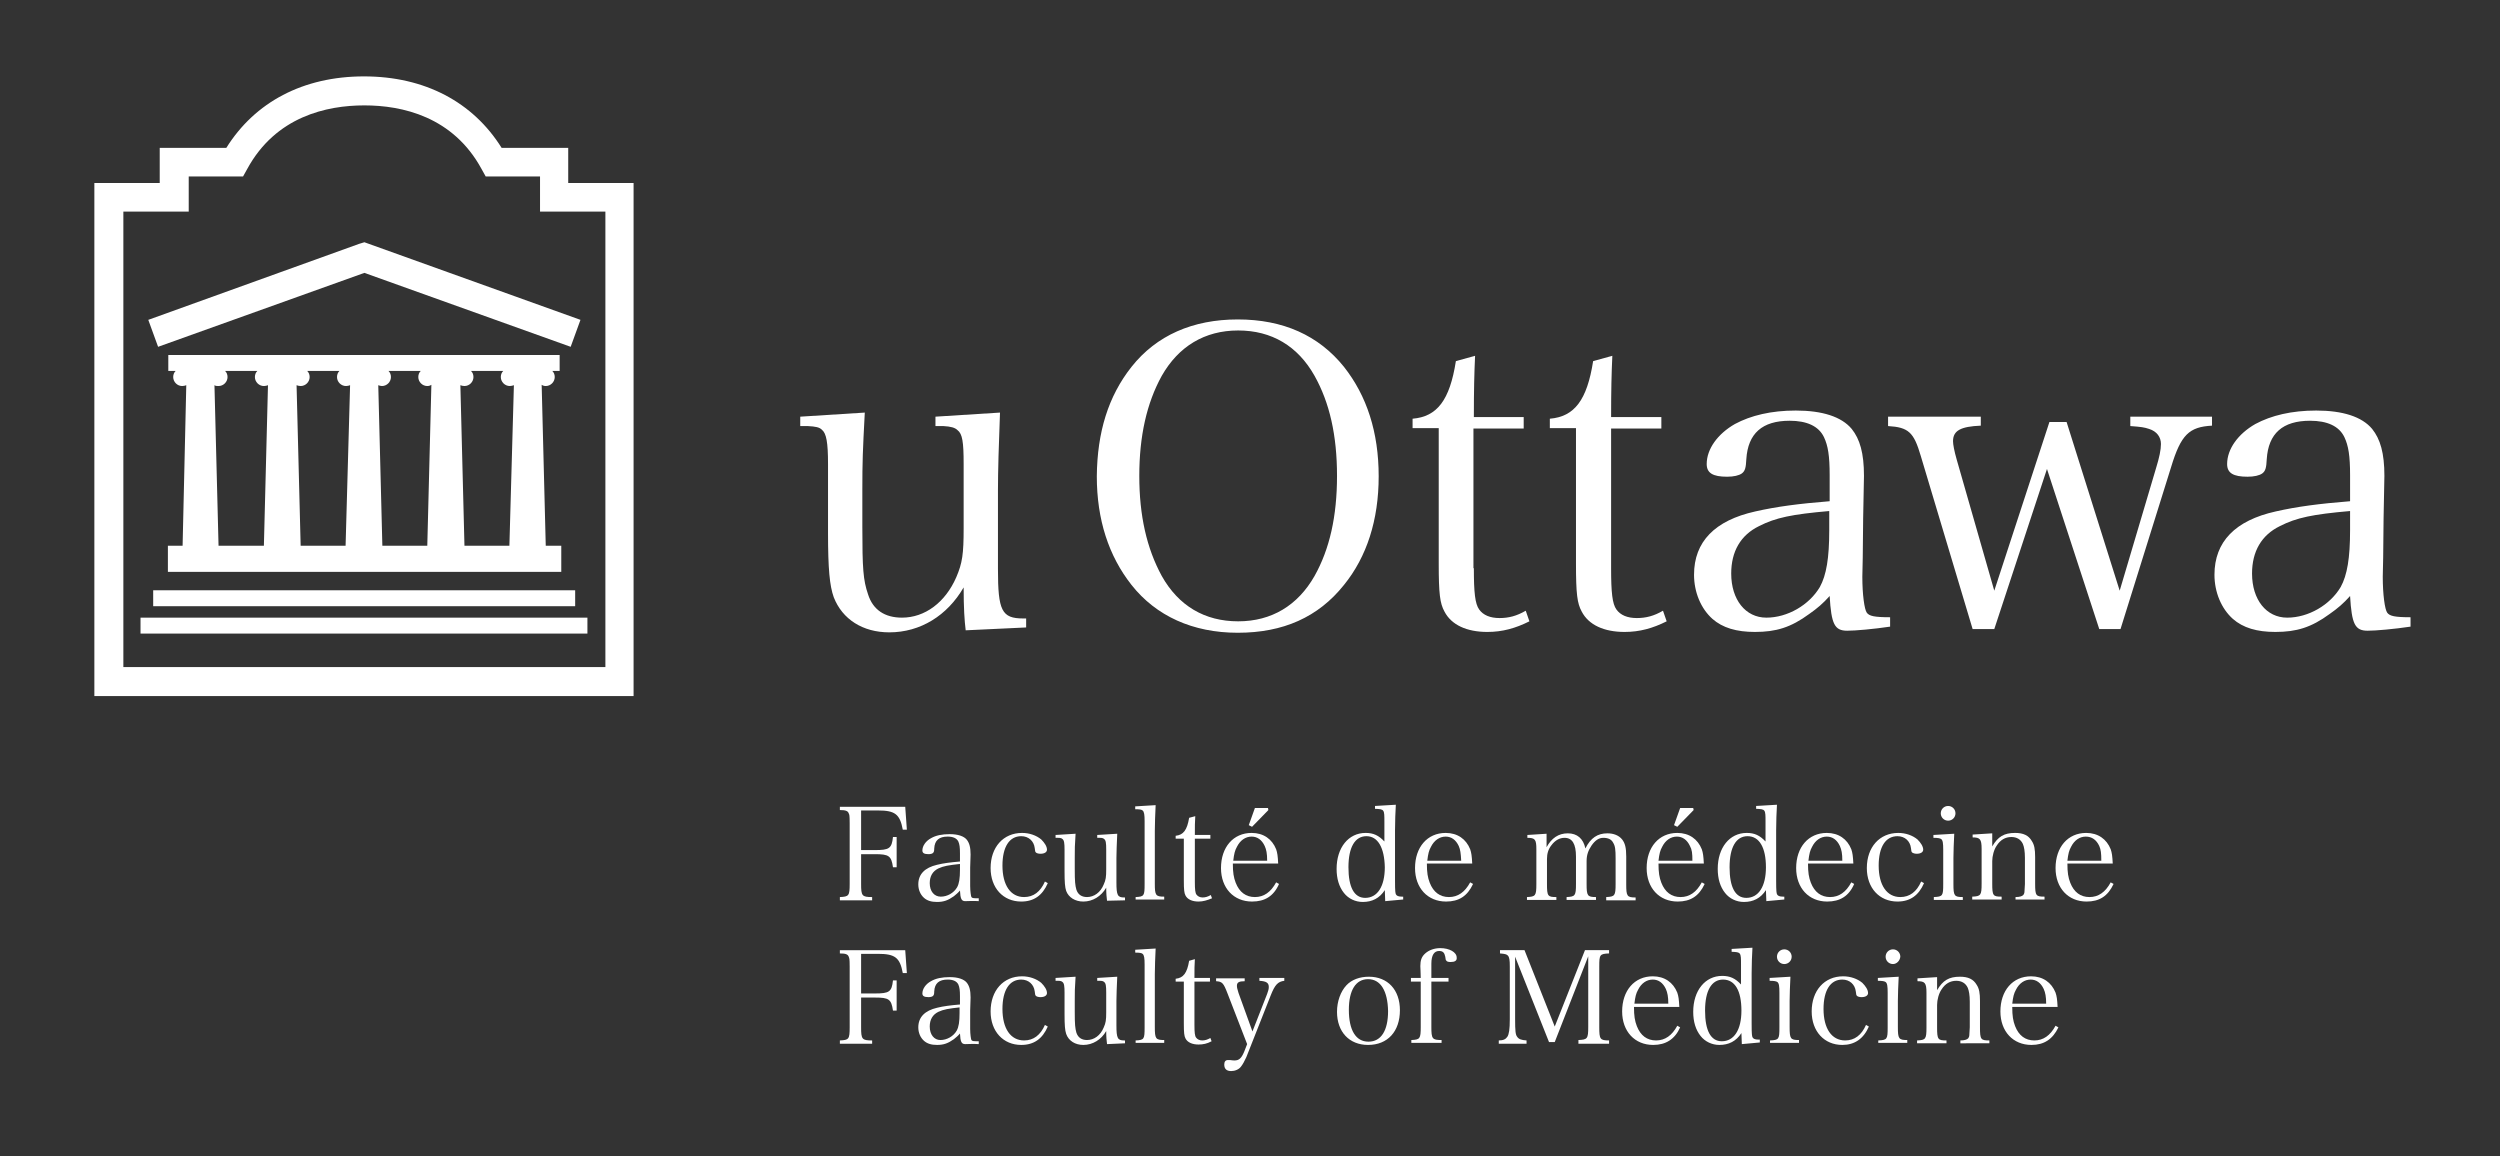 <?xml version="1.0" encoding="utf-8"?>
<!-- Generator: Adobe Illustrator 19.1.0, SVG Export Plug-In . SVG Version: 6.00 Build 0)  -->
<svg version="1.1" xmlns="http://www.w3.org/2000/svg" xmlns:xlink="http://www.w3.org/1999/xlink" x="0px" y="0px"
	 viewBox="0 0 612 283" style="enable-background:new 0 0 612 283;" xml:space="preserve">
<rect x="0" y="0" width="612" height="283" fill="#333333" stroke="none"/>
<style type="text/css">
	.st0{fill:#FFFFFF;}
</style>
<g id="Background">
</g>
<g id="Guides">
</g>
<g id="Foreground">
</g>
<g id="Layer_1">
	<g>
		<path class="st0" d="M236.4,154.3c-0.3-2.4-0.5-5.5-0.5-10.5c-4,6.9-10.6,11-18.2,11c-6.5,0-11.5-3.2-13.6-8.6
			c-1-2.8-1.4-6.9-1.4-15.8v-16.8c0-5.3-0.4-7.5-1.5-8.4c-0.6-0.6-1.5-0.8-3.5-0.9c-1.3,0-1.3,0-1.8,0V102l15.8-1
			c-0.5,9.5-0.6,11.9-0.6,19v8.9c0,10.3,0.2,13.1,1.4,16.6c1.2,3.8,4.1,5.7,8.3,5.7c5.6,0,10.6-3.7,13.3-9.9c1.5-3.5,1.8-5.7,1.8-12
			v-15.7c0-5.4-0.3-7.4-1.5-8.3c-0.6-0.6-1.6-0.9-3.5-1H229V102l15.8-1c-0.3,7.7-0.5,14.4-0.5,19v19.3c0,10.2,0.9,12.1,6.2,12.1h0.7
			v2.2L236.4,154.3z"/>
		<path class="st0" d="M277,89.8c6.1-7.7,15-11.6,26-11.6c11.1,0,19.8,3.9,26,11.6c5.6,7.1,8.5,16,8.5,26.8
			c0,10.7-2.9,19.7-8.5,26.6c-6.3,7.9-14.9,11.7-26,11.7c-11,0-20-4.1-26-11.7c-5.6-7.1-8.5-16-8.5-26.6
			C268.6,105.8,271.3,97,277,89.8z M284.4,141c4.1,7.3,10.5,11.1,18.7,11.1c8.2,0,14.6-3.9,18.7-11.1c3.7-6.6,5.5-14.6,5.5-24.5
			c0-9.9-1.8-17.9-5.5-24.5c-4.1-7.3-10.5-11.1-18.7-11.1c-8.2,0-14.6,3.9-18.7,11.1c-3.7,6.7-5.5,14.8-5.5,24.5
			C278.9,126.2,280.7,134.2,284.4,141z"/>
		<path class="st0" d="M360.8,139.1c0,6,0.3,8.7,1.3,10.1c1,1.4,2.7,2.1,5,2.1c2.2,0,4.2-0.5,6.4-1.8l0.9,2.6
			c-3.4,1.7-6.6,2.6-10.3,2.6c-5,0-8.8-1.7-10.5-5c-1.1-2-1.4-4.3-1.4-11.8v-33.1h-6.4v-2.3c6-0.5,9.1-4.5,10.6-14.1l4.7-1.3
			c-0.2,4.4-0.3,8.3-0.3,15H373v2.8h-12.3V139.1z"/>
		<path class="st0" d="M394.4,139.1c0,6,0.3,8.7,1.3,10.1c1,1.4,2.7,2.1,5,2.1c2.2,0,4.2-0.5,6.4-1.8l0.9,2.6
			c-3.4,1.7-6.6,2.6-10.3,2.6c-5,0-8.8-1.7-10.5-5c-1.1-2-1.4-4.3-1.4-11.8v-33.1h-6.4v-2.3c6-0.5,9.1-4.5,10.6-14.1l4.7-1.3
			c-0.2,4.4-0.3,8.3-0.3,15h12.3v2.8h-12.3V139.1z"/>
		<path class="st0" d="M462.7,153.4c-4,0.6-8.5,1-10.5,1c-3.1,0-3.9-1.6-4.3-8.5c-1.6,1.8-3,3-5,4.4c-4.5,3.3-8.1,4.4-13.3,4.4
			c-4.5,0-7.9-1-10.4-3.2c-2.8-2.5-4.5-6.5-4.5-10.8c0-8.1,5.1-13.3,15-15.5c5.3-1.2,10.7-1.9,18.2-2.5v-6.4c0-4.7-0.4-7.2-1.4-9.3
			c-1.3-2.7-4.2-4-8.4-4c-6.7,0-10.2,3.1-10.6,9.4c-0.1,2.1-0.3,2.9-1.1,3.5c-0.7,0.5-2,0.8-3.6,0.8c-3.5,0-5-0.9-5-3.1
			c0-3.7,2.7-7.4,6.9-9.8c3.9-2.1,8.9-3.3,14.9-3.3c6.5,0,11.2,1.5,13.7,4.5c2,2.5,3,5.9,3,11.5c0,0.3,0,0.3-0.2,10.3l-0.1,9.7
			l-0.1,4.7c0,4.3,0.5,8,1.1,8.8c0.6,0.8,1.8,1.1,5.7,1.1V153.4z M447.8,125.1c-9.1,0.8-13.1,1.6-17.2,3.7
			c-4.5,2.2-6.8,6.2-6.8,11.6c0,6.4,3.5,10.8,8.6,10.8c5.2,0,10.5-3.1,13.1-7.5c1.6-2.9,2.3-7.1,2.3-13.9V125.1z"/>
		<path class="st0" d="M488.2,154h-5.3l-12.7-42.4c-1.7-5.8-3-7-8-7.3V102h22.7v2.2c-4.9,0.2-6.8,1.2-6.8,3.8c0,0.8,0.3,2.4,0.9,4.5
			l9.2,32.1l13.5-41.3h4.2l13,41.3l8.9-30c0.8-2.6,1.2-4.5,1.2-5.9c0-1.7-1-3.1-2.9-3.7c-1.2-0.4-1.9-0.5-4.6-0.7V102h20v2.2
			c-5.6,0.3-7.6,2.2-10,10.1L519.1,154h-5.2l-12.8-39.2L488.2,154z"/>
		<path class="st0" d="M590.1,153.4c-4,0.6-8.5,1-10.5,1c-3.1,0-3.9-1.6-4.3-8.5c-1.6,1.8-3,3-5,4.4c-4.5,3.3-8.1,4.4-13.3,4.4
			c-4.5,0-7.9-1-10.4-3.2c-2.8-2.5-4.5-6.5-4.5-10.8c0-8.1,5.1-13.3,15-15.5c5.3-1.2,10.7-1.9,18.2-2.5v-6.4c0-4.7-0.4-7.2-1.4-9.3
			c-1.3-2.7-4.2-4-8.4-4c-6.7,0-10.2,3.1-10.6,9.4c-0.1,2.1-0.3,2.9-1.1,3.5c-0.7,0.5-2,0.8-3.6,0.8c-3.5,0-5-0.9-5-3.1
			c0-3.7,2.7-7.4,6.9-9.8c3.9-2.1,8.9-3.3,14.9-3.3c6.5,0,11.2,1.5,13.7,4.5c2,2.5,3,5.9,3,11.5c0,0.3,0,0.3-0.2,10.3l-0.1,9.7
			l-0.1,4.7c0,4.3,0.5,8,1.1,8.8c0.6,0.8,1.8,1.1,5.7,1.1V153.4z M575.3,125.1c-9.1,0.8-13.1,1.6-17.2,3.7
			c-4.5,2.2-6.8,6.2-6.8,11.6c0,6.4,3.5,10.8,8.6,10.8c5.2,0,10.5-3.1,13.1-7.5c1.6-2.9,2.3-7.1,2.3-13.9V125.1z"/>
	</g>
	<g>
		<path class="st0" d="M55.4,36.2c-2.9,0-16.3,0-16.3,0s0,6.1,0,8.6c-4.3,0-16,0-16,0v125.6h132V44.8c0,0-11.7,0-16,0
			c0-2.4,0-8.6,0-8.6s-13.4,0-16.3,0c-7-11.2-18.8-17.5-33.7-17.5C74.2,18.7,62.4,25,55.4,36.2z M57.4,43.2h2.1l1-1.8
			c7-12.9,19.5-15.6,28.7-15.6c9.2,0,21.7,2.7,28.7,15.6l1,1.8c0,0,9.2,0,13.3,0c0,2.4,0,8.6,0,8.6s11.7,0,16,0
			c0,6.4,0,105.1,0,111.5c-6.4,0-111.5,0-118,0c0-6.4,0-105.1,0-111.5c4.3,0,16,0,16,0s0-6.1,0-8.6C50.2,43.2,57.4,43.2,57.4,43.2z"
			/>
	</g>
	<g>
		<g>
			<polygon class="st0" points="37.5,144.5 140.8,144.5 140.8,148.4 37.5,148.4 37.5,144.5 			"/>
			<path class="st0" d="M89.1,146.4"/>
		</g>
	</g>
	<g>
		<g>
			<polygon class="st0" points="34.4,151.2 143.8,151.2 143.8,155.1 34.4,155.1 34.4,151.2 			"/>
			<path class="st0" d="M89.1,153.2"/>
		</g>
	</g>
	<g>
		<path class="st0" d="M87.9,59.7L36.3,78.3l2.4,6.6c0,0,48.2-17.3,50.5-18.1c2.3,0.8,50.5,18.1,50.5,18.1l2.4-6.6l-52.9-19
			L87.9,59.7z"/>
	</g>
	<path class="st0" d="M133.6,133.6l-1-39.4c0.3,0.2,0.6,0.3,1,0.3c1.2,0,2.2-1,2.2-2.2c0-0.6-0.2-1.1-0.6-1.5h1.8v-3.9H41.2v3.9H43
		c-0.4,0.4-0.6,0.9-0.6,1.5c0,1.2,1,2.2,2.2,2.2c0.4,0,0.7-0.1,1-0.2l-0.9,39.3h-3.6v6.4h96.3v-6.4H133.6z M64.6,133.6H53.5l-1-39.3
		c0.3,0.2,0.6,0.2,1,0.2c1.2,0,2.2-1,2.2-2.2c0-0.6-0.2-1.1-0.6-1.5H63c-0.4,0.4-0.6,0.9-0.6,1.5c0,1.2,1,2.2,2.2,2.2
		c0.4,0,0.7-0.1,1-0.2L64.6,133.6z M84.6,133.6H73.6l-1-39.3c0.3,0.1,0.6,0.2,1,0.2c1.2,0,2.2-1,2.2-2.2c0-0.6-0.2-1.1-0.6-1.5h7.9
		c-0.4,0.4-0.6,0.9-0.6,1.5c0,1.2,1,2.2,2.2,2.2c0.4,0,0.7-0.1,1-0.2L84.6,133.6z M104.6,133.6h-11l-1-39.3c0.3,0.1,0.6,0.2,0.9,0.2
		c1.2,0,2.2-1,2.2-2.2c0-0.6-0.2-1.1-0.6-1.5h7.9c-0.4,0.4-0.6,0.9-0.6,1.5c0,1.2,1,2.2,2.2,2.2c0.4,0,0.7-0.1,1-0.3L104.6,133.6z
		 M124.7,133.6h-11l-1-39.3c0.3,0.1,0.6,0.2,1,0.2c1.2,0,2.2-1,2.2-2.2c0-0.6-0.2-1.1-0.6-1.5h7.9c-0.4,0.4-0.6,0.9-0.6,1.5
		c0,1.2,1,2.2,2.2,2.2c0.3,0,0.7-0.1,1-0.2L124.7,133.6z"/>
	<g>
		<path class="st0" d="M221,203.1c-0.7-3.8-1.9-4.7-6.1-4.7h-4.1v9.7h3.4c3.5,0,4.1-0.4,4.4-3.2h0.9v7.4h-0.9
			c-0.4-2.8-1-3.2-4.4-3.2h-3.4v7.3c0,2.9,0.2,3.2,2.7,3.2v0.8h-7.9v-0.8c2.2-0.1,2.4-0.3,2.4-3.2v-14.9c0-2-0.1-2.1-0.2-2.3
			c-0.2-0.7-0.8-0.9-2.2-0.9v-0.8h16l0.4,5.6L221,203.1z"/>
		<path class="st0" d="M236.3,220.6c-0.9,0-1.2-0.5-1.3-2.6c-0.5,0.6-0.9,0.9-1.5,1.4c-1.4,1-2.5,1.4-4.1,1.4c-1.4,0-2.4-0.3-3.2-1
			c-0.9-0.8-1.4-2-1.4-3.3c0-2.5,1.6-4.1,4.6-4.8c1.6-0.4,3.3-0.6,5.6-0.8v-2c0-1.5-0.1-2.2-0.4-2.9c-0.4-0.8-1.3-1.2-2.6-1.2
			c-2.1,0-3.2,0.9-3.3,2.9c0,0.7-0.1,0.9-0.3,1.1c-0.2,0.2-0.6,0.3-1.1,0.3c-1.1,0-1.5-0.3-1.5-0.9c0-1.1,0.8-2.3,2.1-3
			c1.2-0.7,2.7-1,4.6-1c2,0,3.5,0.5,4.2,1.4c0.6,0.8,0.9,1.8,0.9,3.6c0,0.1,0,0.1-0.1,3.2l0,3l0,1.5c0,1.3,0.2,2.5,0.3,2.7
			c0.2,0.3,0.6,0.3,1.8,0.3v0.7C238.3,220.5,237,220.6,236.3,220.6z M235,211.5c-2.8,0.3-4,0.5-5.3,1.1c-1.4,0.7-2.1,1.9-2.1,3.6
			c0,2,1.1,3.3,2.7,3.3c1.6,0,3.2-0.9,4-2.3c0.5-0.9,0.7-2.2,0.7-4.3V211.5z"/>
		<path class="st0" d="M250,220.7c-4.4,0-7.5-3.3-7.5-8.2c0-5.1,3.1-8.6,7.7-8.6c1.8,0,3.5,0.6,4.7,1.6c0.8,0.8,1.4,1.7,1.4,2.5
			c0,0.6-0.6,1-1.6,1c-0.4,0-0.9-0.1-1.1-0.3c-0.2-0.2-0.2-0.3-0.3-1.1c-0.2-1.7-1.5-2.9-3.3-2.9c-2.9,0-4.6,2.6-4.6,7.2
			c0,4.8,2,7.7,5.3,7.7c2.3,0,4-1.3,5.1-3.8l0.7,0.4C255.2,219.2,253.1,220.7,250,220.7z"/>
		<path class="st0" d="M271,220.5c-0.1-0.8-0.2-1.7-0.2-3.2c-1.2,2.1-3.3,3.4-5.6,3.4c-2,0-3.6-1-4.2-2.6c-0.3-0.9-0.4-2.1-0.4-4.9
			V208c0-1.6-0.1-2.3-0.5-2.6c-0.2-0.2-0.5-0.3-1.1-0.3c-0.4,0-0.4,0-0.6,0v-0.7l4.9-0.3c-0.2,2.9-0.2,3.7-0.2,5.9v2.7
			c0,3.2,0.1,4,0.4,5.1c0.4,1.2,1.3,1.8,2.6,1.8c1.7,0,3.3-1.1,4.1-3.1c0.5-1.1,0.6-1.8,0.6-3.7V208c0-1.7-0.1-2.3-0.5-2.6
			c-0.2-0.2-0.5-0.3-1.1-0.3h-0.6v-0.7l4.9-0.3c-0.1,2.4-0.2,4.4-0.2,5.9v6c0,3.2,0.3,3.7,1.9,3.7h0.2v0.7L271,220.5z"/>
		<path class="st0" d="M278,220.3v-0.7c2.1-0.1,2.2-0.3,2.2-3.2V201c0-1.5-0.1-2.3-0.5-2.6c-0.2-0.2-0.7-0.3-1.8-0.3v-0.7l5-0.3
			c-0.1,2.1-0.2,4.6-0.2,6.3v12.9c0,2.9,0.2,3.2,2.3,3.2v0.7H278z"/>
		<path class="st0" d="M293.4,220.7c-1.5,0-2.7-0.5-3.2-1.5c-0.3-0.6-0.4-1.3-0.4-3.7v-10.2h-2v-0.7c1.9-0.2,2.8-1.4,3.3-4.4
			l1.5-0.4c-0.1,1.4-0.1,2.6-0.1,4.6h3.8v0.9h-3.8v10.6c0,1.9,0.1,2.7,0.4,3.1c0.3,0.4,0.8,0.7,1.5,0.7c0.7,0,1.3-0.2,2-0.6l0.3,0.8
			C295.5,220.4,294.5,220.7,293.4,220.7z"/>
		<path class="st0" d="M306.5,220.7c-4.5,0-7.6-3.3-7.6-8.2c0-5.1,3-8.6,7.5-8.6c2.9,0,5,1.5,6,4c0.3,0.9,0.4,1.6,0.5,3.5h-11.1
			c0,2.2,0.2,3.4,0.7,4.7c0.9,2.3,2.5,3.5,4.7,3.5c2.2,0,3.9-1.2,5.2-3.6l0.7,0.4C311.8,219.4,309.6,220.7,306.5,220.7z
			 M309.6,207.1c-0.7-1.5-1.8-2.3-3.2-2.3c-1.5,0-2.8,0.9-3.6,2.5c-0.5,0.9-0.7,1.7-0.9,3.4h8.3C310.2,208.9,310,208,309.6,207.1z
			 M306.5,202.4l-0.8-0.4l1.5-4.2h3.2l0.1,0.5L306.5,202.4z"/>
		<path class="st0" d="M339.1,220.6l-0.1-2.7c-1.3,2-3.1,2.9-5.4,2.9c-1.8,0-3.5-0.8-4.6-2.2c-1.2-1.5-1.8-3.5-1.8-5.9
			c0-5.2,2.9-8.8,7.1-8.8c1.9,0,3.2,0.6,4.6,2.1v-4.8c0-3.1,0-3.1-2.3-3.2v-0.7l5.1-0.3c-0.1,2-0.2,3.8-0.2,6.3v12.2
			c0,3,0.1,3,0.2,3.4c0.2,0.4,0.6,0.6,1.5,0.6h0.3v0.7L339.1,220.6z M334.5,204.7c-2.8,0-4.4,2.7-4.4,7.6c0,4.9,1.4,7.5,4.1,7.5
			c3,0,4.8-2.8,4.8-7.5C338.9,207.5,337.3,204.7,334.5,204.7z"/>
		<path class="st0" d="M354,220.7c-4.5,0-7.6-3.3-7.6-8.2c0-5.1,3-8.6,7.5-8.6c2.9,0,5,1.5,6,4c0.3,0.9,0.4,1.6,0.5,3.5h-11.1
			c0,2.2,0.2,3.4,0.7,4.7c0.9,2.3,2.5,3.5,4.7,3.5c2.2,0,3.9-1.2,5.2-3.6l0.7,0.4C359.2,219.4,357.1,220.7,354,220.7z M357.1,207.1
			c-0.7-1.5-1.8-2.3-3.2-2.3c-1.5,0-2.8,0.9-3.6,2.5c-0.5,0.9-0.7,1.7-0.9,3.4h8.3C357.6,208.9,357.5,208,357.1,207.1z"/>
		<path class="st0" d="M393.2,220.3v-0.7c2.1-0.1,2.3-0.3,2.3-3.2v-6.3c0-2.1-0.1-3-0.6-3.8c-0.4-0.8-1.2-1.2-2.4-1.2
			c-1.1,0-2,0.6-2.9,1.9c-0.8,1.2-1.2,2.3-1.2,3.8v5.6c0,2.9,0.2,3.2,2.3,3.2v0.7h-7.2v-0.7c2.1-0.1,2.3-0.3,2.3-3.2v-6.7
			c0-3.1-0.9-4.6-2.8-4.6c-1.2,0-2.3,0.6-3.2,1.8c-0.8,1-1.1,2.1-1.1,3.4v6.1c0,3,0.2,3.2,2.3,3.2v0.7h-7.2v-0.7
			c2.1-0.1,2.3-0.3,2.3-3.2v-8.5c0-2.4-0.3-2.8-2.2-2.8v-0.7l4.7-0.3v3.3c1.2-2.2,2.9-3.4,5.2-3.4c2.3,0,3.8,1.3,4.3,3.7
			c1.3-2.6,3-3.7,5.4-3.7c1.5,0,2.8,0.5,3.6,1.5c0.7,0.9,1,2,1,4.2v6.8c0,2.9,0.2,3.2,2.3,3.2v0.7H393.2z"/>
		<path class="st0" d="M410.7,220.7c-4.5,0-7.6-3.3-7.6-8.2c0-5.1,3-8.6,7.5-8.6c2.9,0,5,1.5,6,4c0.3,0.9,0.4,1.6,0.5,3.5H406
			c0,2.2,0.2,3.4,0.7,4.7c0.9,2.3,2.5,3.5,4.7,3.5c2.2,0,3.9-1.2,5.2-3.6l0.7,0.4C415.9,219.4,413.8,220.7,410.7,220.7z
			 M413.7,207.1c-0.7-1.5-1.8-2.3-3.2-2.3c-1.5,0-2.8,0.9-3.6,2.5c-0.5,0.9-0.7,1.7-0.9,3.4h8.3C414.3,208.9,414.2,208,413.7,207.1z
			 M410.6,202.4l-0.8-0.4l1.5-4.2h3.2l0.1,0.5L410.6,202.4z"/>
		<path class="st0" d="M432.4,220.6l-0.1-2.7c-1.3,2-3.1,2.9-5.4,2.9c-1.8,0-3.5-0.8-4.6-2.2c-1.2-1.5-1.8-3.5-1.8-5.9
			c0-5.2,2.9-8.8,7.1-8.8c1.9,0,3.2,0.6,4.6,2.1v-4.8c0-3.1,0-3.1-2.3-3.2v-0.7l5.1-0.3c-0.1,2-0.2,3.8-0.2,6.3v12.2
			c0,3,0.1,3,0.2,3.4c0.2,0.4,0.6,0.6,1.5,0.6h0.3v0.7L432.4,220.6z M427.8,204.7c-2.8,0-4.4,2.7-4.4,7.6c0,4.9,1.4,7.5,4.1,7.5
			c3,0,4.8-2.8,4.8-7.5C432.3,207.5,430.7,204.7,427.8,204.7z"/>
		<path class="st0" d="M447.3,220.7c-4.5,0-7.6-3.3-7.6-8.2c0-5.1,3-8.6,7.5-8.6c2.9,0,5,1.5,6,4c0.3,0.9,0.4,1.6,0.5,3.5h-11.1
			c0,2.2,0.2,3.4,0.7,4.7c0.9,2.3,2.5,3.5,4.7,3.5c2.2,0,3.9-1.2,5.2-3.6l0.7,0.4C452.6,219.4,450.4,220.7,447.3,220.7z
			 M450.4,207.1c-0.7-1.5-1.8-2.3-3.2-2.3c-1.5,0-2.8,0.9-3.6,2.5c-0.5,0.9-0.7,1.7-0.9,3.4h8.3C451,208.9,450.8,208,450.4,207.1z"
			/>
		<path class="st0" d="M464.5,220.7c-4.4,0-7.5-3.3-7.5-8.2c0-5.1,3.1-8.6,7.7-8.6c1.8,0,3.5,0.6,4.7,1.6c0.8,0.8,1.4,1.7,1.4,2.5
			c0,0.6-0.6,1-1.6,1c-0.4,0-0.8-0.1-1.1-0.3c-0.2-0.2-0.2-0.3-0.3-1.1c-0.2-1.7-1.5-2.9-3.3-2.9c-2.9,0-4.6,2.6-4.6,7.2
			c0,4.8,2,7.7,5.3,7.7c2.3,0,4-1.3,5.1-3.8l0.7,0.4C469.7,219.2,467.6,220.7,464.5,220.7z"/>
		<path class="st0" d="M473.4,220.3v-0.7c2.2-0.1,2.3-0.3,2.3-3.2V208c0-1.6-0.1-2.3-0.5-2.6c-0.3-0.2-0.8-0.3-1.9-0.3v-0.7l5.1-0.3
			c-0.1,1.8-0.2,4.6-0.2,5.9v6.4c0,2.9,0.2,3.2,2.3,3.2v0.7H473.4z M476.9,200.9c-1,0-1.8-0.8-1.8-1.8c0-1,0.8-1.8,1.8-1.8
			c1,0,1.8,0.8,1.8,1.8C478.7,200.1,477.9,200.9,476.9,200.9z"/>
		<path class="st0" d="M493.4,220.3v-0.7c1,0,1.6-0.2,1.9-0.5c0.2-0.3,0.3-0.5,0.3-1c0-0.3,0.1-1.5,0.1-1.7V210
			c0-1.6-0.2-2.7-0.5-3.4c-0.5-1.1-1.5-1.7-2.8-1.7c-1.5,0-2.7,0.7-3.6,2.1c-0.7,1-1.1,2.6-1.1,3.8v5.5c0,3,0.2,3.2,2.3,3.2v0.7
			h-7.2v-0.7c2.1-0.1,2.3-0.3,2.3-3.2v-8.5c0-2.4-0.4-2.8-2.2-2.8v-0.7l4.8-0.3v3.2c1.4-2.4,2.9-3.3,5.6-3.3c2,0,3.3,0.6,4.1,2
			c0.6,0.9,0.8,2,0.8,3.9v6.5c0,3,0.2,3.2,2.3,3.2v0.7H493.4z"/>
		<path class="st0" d="M510.8,220.7c-4.5,0-7.6-3.3-7.6-8.2c0-5.1,3-8.6,7.5-8.6c2.9,0,5,1.5,6,4c0.3,0.9,0.4,1.6,0.5,3.5h-11.1
			c0,2.2,0.2,3.4,0.7,4.7c0.9,2.3,2.5,3.5,4.7,3.5c2.2,0,3.9-1.2,5.2-3.6l0.7,0.4C516,219.4,513.9,220.7,510.8,220.7z M513.9,207.1
			c-0.7-1.5-1.8-2.3-3.3-2.3c-1.5,0-2.8,0.9-3.6,2.5c-0.5,0.9-0.7,1.7-0.9,3.4h8.3C514.4,208.9,514.3,208,513.9,207.1z"/>
	</g>
	<g>
		<path class="st0" d="M221,238.2c-0.7-3.8-1.9-4.7-6.1-4.7h-4.1v9.7h3.4c3.5,0,4.1-0.4,4.4-3.2h0.9v7.4h-0.9
			c-0.4-2.8-1-3.2-4.4-3.2h-3.4v7.3c0,2.9,0.2,3.2,2.7,3.2v0.8h-7.9v-0.8c2.2-0.1,2.4-0.3,2.4-3.2v-14.9c0-2-0.1-2-0.2-2.3
			c-0.2-0.7-0.8-0.9-2.2-0.9v-0.8h16l0.4,5.6L221,238.2z"/>
		<path class="st0" d="M236.3,255.6c-0.9,0-1.2-0.5-1.3-2.6c-0.5,0.6-0.9,0.9-1.5,1.4c-1.4,1-2.5,1.4-4.1,1.4c-1.4,0-2.4-0.3-3.2-1
			c-0.9-0.8-1.4-2-1.4-3.3c0-2.5,1.6-4.1,4.6-4.8c1.6-0.4,3.3-0.6,5.6-0.8v-2c0-1.5-0.1-2.2-0.4-2.9c-0.4-0.8-1.3-1.2-2.6-1.2
			c-2.1,0-3.2,0.9-3.3,2.9c0,0.7-0.1,0.9-0.3,1.1c-0.2,0.2-0.6,0.3-1.1,0.3c-1.1,0-1.5-0.3-1.5-0.9c0-1.1,0.8-2.3,2.1-3
			c1.2-0.7,2.7-1,4.6-1c2,0,3.5,0.5,4.2,1.4c0.6,0.8,0.9,1.8,0.9,3.6c0,0.1,0,0.1-0.1,3.2l0,3l0,1.5c0,1.3,0.2,2.5,0.3,2.7
			c0.2,0.3,0.6,0.3,1.8,0.3v0.7C238.3,255.5,237,255.6,236.3,255.6z M235,246.6c-2.8,0.3-4,0.5-5.3,1.1c-1.4,0.7-2.1,1.9-2.1,3.6
			c0,2,1.1,3.3,2.6,3.3c1.6,0,3.2-0.9,4-2.3c0.5-0.9,0.7-2.2,0.7-4.3V246.6z"/>
		<path class="st0" d="M250,255.8c-4.4,0-7.5-3.3-7.5-8.2c0-5.1,3.1-8.6,7.7-8.6c1.8,0,3.5,0.6,4.7,1.6c0.8,0.8,1.4,1.7,1.4,2.5
			c0,0.6-0.6,1-1.6,1c-0.4,0-0.9-0.1-1.1-0.3c-0.2-0.2-0.2-0.3-0.3-1.1c-0.2-1.7-1.5-2.9-3.3-2.9c-2.9,0-4.6,2.6-4.6,7.2
			c0,4.8,2,7.7,5.3,7.7c2.3,0,4-1.3,5.1-3.8l0.7,0.4C255.2,254.3,253.1,255.8,250,255.8z"/>
		<path class="st0" d="M271,255.6c-0.1-0.8-0.2-1.7-0.2-3.2c-1.2,2.1-3.3,3.4-5.6,3.4c-2,0-3.6-1-4.2-2.7c-0.3-0.9-0.4-2.1-0.4-4.9
			V243c0-1.6-0.1-2.3-0.5-2.6c-0.2-0.2-0.5-0.3-1.1-0.3c-0.4,0-0.4,0-0.6,0v-0.7l4.9-0.3c-0.2,2.9-0.2,3.7-0.2,5.9v2.7
			c0,3.2,0.1,4,0.4,5.1c0.4,1.2,1.3,1.8,2.6,1.8c1.7,0,3.3-1.1,4.1-3.1c0.5-1.1,0.6-1.8,0.6-3.7V243c0-1.7-0.1-2.3-0.5-2.6
			c-0.2-0.2-0.5-0.3-1.1-0.3h-0.6v-0.7l4.9-0.3c-0.1,2.4-0.2,4.4-0.2,5.9v6c0,3.2,0.3,3.7,1.9,3.7h0.2v0.7L271,255.6z"/>
		<path class="st0" d="M278,255.4v-0.7c2.1-0.1,2.2-0.3,2.2-3.2v-15.4c0-1.5-0.1-2.3-0.5-2.6c-0.2-0.2-0.7-0.3-1.8-0.3v-0.7l5-0.3
			c-0.1,2.1-0.2,4.6-0.2,6.3v12.9c0,2.9,0.2,3.2,2.3,3.2v0.7H278z"/>
		<path class="st0" d="M293.4,255.7c-1.5,0-2.7-0.5-3.2-1.5c-0.3-0.6-0.4-1.3-0.4-3.7v-10.2h-2v-0.7c1.9-0.2,2.8-1.4,3.3-4.4
			l1.4-0.4c-0.1,1.4-0.1,2.6-0.1,4.6h3.8v0.9h-3.8v10.6c0,1.9,0.1,2.7,0.4,3.1c0.3,0.4,0.8,0.7,1.5,0.7c0.7,0,1.3-0.2,2-0.6l0.3,0.8
			C295.5,255.5,294.5,255.7,293.4,255.7z"/>
		<path class="st0" d="M311.1,243.6l-6,15.2c-0.4,0.9-0.9,1.8-1.3,2.3c-0.5,0.7-1.5,1.1-2.4,1.1c-1.1,0-1.7-0.5-1.7-1.6
			c0-0.7,0.3-1.1,0.9-1.1c0.1,0,0.3,0,0.5,0c0.7,0.1,0.9,0.1,1.1,0.1c1.1,0,1.7-0.5,2.4-2.2l0.7-1.8l-4.8-12.4c-1-2.6-1.3-2.9-2.8-3
			v-0.7h7v0.7c-1.4,0-1.9,0.3-1.9,1.1c0,0.5,0.1,0.8,0.4,1.8l3.4,9.4l3.6-9.2c0.3-0.8,0.4-1.2,0.4-1.7c0-1-0.6-1.4-2.3-1.5v-0.7h6.1
			v0.7C312.8,240.3,312.1,241.1,311.1,243.6z"/>
		<path class="st0" d="M334.9,255.8c-4.6,0-7.6-3.2-7.6-8.1c0-2.6,0.9-5,2.3-6.5c1.3-1.4,3.3-2.1,5.5-2.1c4.6,0,7.6,3.2,7.6,8.2
			C342.7,252.5,339.7,255.8,334.9,255.8z M334.9,239.7c-3,0-4.7,2.7-4.7,7.5c0,5,1.7,7.8,4.8,7.8c3.1,0,4.8-2.7,4.8-7.5
			C339.7,242.6,338,239.7,334.9,239.7z"/>
		<path class="st0" d="M355.1,235.5c-0.5,0-0.9-0.1-1-0.3c-0.2-0.2-0.2-0.2-0.3-1c-0.2-1-0.6-1.4-1.5-1.4c-1.2,0-1.9,1-1.9,3.1
			c0,0.5,0,0.8,0,2.3c0,0.3,0,0.7,0,1.2h4.2v0.9h-4.2v11.1c0,2.9,0.2,3.2,2.5,3.2v0.7h-7.4v-0.7c2.1-0.1,2.3-0.3,2.3-3.2v-11.1h-2.4
			v-0.9h2.4c0-1.2-0.1-2.4-0.1-2.9c0-1.4,0.3-2.3,1.2-3.1c0.9-0.8,2.2-1.3,3.7-1.3c2.2,0,4,1,4,2.3
			C356.7,235.2,356.1,235.5,355.1,235.5z"/>
		<path class="st0" d="M386.4,255.4v-0.8c2.2-0.1,2.4-0.3,2.4-3.2v-17.3l-8.2,21h-1.4l-8.3-20.9v15.3c0,2.9,0.1,3.8,0.5,4.3
			c0.4,0.6,1,0.8,2.3,0.9v0.8h-6.8v-0.8c1.1,0,1.7-0.3,2.1-0.9c0.4-0.6,0.6-1.8,0.6-4.3v-12.9c0-1.6-0.1-2.3-0.5-2.7
			c-0.3-0.3-0.7-0.4-1.9-0.5v-0.8h6l7.4,18.7l7.4-18.7h5.9v0.8c-2.3,0.1-2.4,0.3-2.4,3.2v14.9c0,2.9,0.2,3.2,2.4,3.2v0.8H386.4z"/>
		<path class="st0" d="M404.7,255.8c-4.5,0-7.6-3.3-7.6-8.2c0-5.1,3-8.6,7.5-8.6c2.9,0,5,1.5,6,4c0.3,0.9,0.4,1.6,0.5,3.5H400
			c0,2.2,0.2,3.4,0.7,4.7c0.9,2.3,2.5,3.5,4.7,3.5c2.2,0,3.9-1.2,5.2-3.6l0.7,0.4C410,254.4,407.8,255.8,404.7,255.8z M407.8,242.1
			c-0.7-1.5-1.8-2.3-3.2-2.3c-1.5,0-2.8,0.9-3.6,2.5c-0.5,0.9-0.7,1.7-0.9,3.4h8.3C408.4,244,408.2,243,407.8,242.1z"/>
		<path class="st0" d="M426.4,255.6l-0.1-2.7c-1.3,2-3.1,2.9-5.4,2.9c-1.8,0-3.5-0.8-4.6-2.2c-1.2-1.5-1.8-3.5-1.8-5.9
			c0-5.2,2.9-8.8,7.1-8.8c1.9,0,3.2,0.6,4.6,2.1v-4.8c0-3.1,0-3.1-2.3-3.2v-0.7l5.1-0.3c-0.1,2-0.2,3.8-0.2,6.3v12.2
			c0,3,0.1,3,0.2,3.4c0.2,0.4,0.6,0.6,1.5,0.6h0.3v0.7L426.4,255.6z M421.8,239.8c-2.8,0-4.4,2.7-4.4,7.6c0,4.9,1.4,7.5,4.1,7.5
			c3,0,4.8-2.8,4.8-7.5C426.3,242.5,424.7,239.8,421.8,239.8z"/>
		<path class="st0" d="M433.3,255.4v-0.7c2.2-0.1,2.3-0.3,2.3-3.2V243c0-1.6-0.1-2.3-0.5-2.6c-0.3-0.2-0.8-0.3-1.9-0.3v-0.7l5.1-0.3
			c-0.1,1.8-0.2,4.6-0.2,5.9v6.4c0,2.9,0.2,3.2,2.3,3.2v0.7H433.3z M436.8,236c-1,0-1.8-0.8-1.8-1.8c0-1,0.8-1.8,1.8-1.8
			c1,0,1.8,0.8,1.8,1.8C438.6,235.2,437.8,236,436.8,236z"/>
		<path class="st0" d="M451,255.8c-4.4,0-7.5-3.3-7.5-8.2c0-5.1,3.1-8.6,7.7-8.6c1.8,0,3.5,0.6,4.7,1.6c0.8,0.8,1.4,1.7,1.4,2.5
			c0,0.6-0.6,1-1.6,1c-0.4,0-0.9-0.1-1.1-0.3c-0.2-0.2-0.2-0.3-0.3-1.1c-0.2-1.7-1.5-2.9-3.3-2.9c-2.9,0-4.6,2.6-4.6,7.2
			c0,4.8,2,7.7,5.3,7.7c2.3,0,4-1.3,5.1-3.8l0.7,0.4C456.2,254.3,454,255.8,451,255.8z"/>
		<path class="st0" d="M459.8,255.4v-0.7c2.2-0.1,2.3-0.3,2.3-3.2V243c0-1.6-0.1-2.3-0.5-2.6c-0.3-0.2-0.8-0.3-1.9-0.3v-0.7l5.1-0.3
			c-0.1,1.8-0.2,4.6-0.2,5.9v6.4c0,2.9,0.2,3.2,2.3,3.2v0.7H459.8z M463.4,236c-1,0-1.8-0.8-1.8-1.8c0-1,0.8-1.8,1.8-1.8
			c1,0,1.8,0.8,1.8,1.8C465.1,235.2,464.3,236,463.4,236z"/>
		<path class="st0" d="M479.9,255.4v-0.7c1,0,1.6-0.2,1.9-0.5c0.2-0.3,0.3-0.5,0.3-1c0-0.3,0.1-1.5,0.1-1.7v-6.3
			c0-1.6-0.2-2.7-0.5-3.4c-0.5-1.1-1.5-1.7-2.8-1.7c-1.5,0-2.7,0.7-3.6,2.1c-0.7,1-1.1,2.6-1.1,3.8v5.5c0,3,0.2,3.2,2.3,3.2v0.7
			h-7.2v-0.7c2.1-0.1,2.3-0.3,2.3-3.2V243c0-2.4-0.4-2.8-2.2-2.8v-0.7l4.8-0.3v3.2c1.4-2.4,2.9-3.3,5.6-3.3c2,0,3.3,0.6,4.1,2
			c0.6,0.9,0.8,2,0.8,3.9v6.5c0,3,0.2,3.2,2.3,3.2v0.7H479.9z"/>
		<path class="st0" d="M497.3,255.8c-4.5,0-7.6-3.3-7.6-8.2c0-5.1,3-8.6,7.5-8.6c2.9,0,5,1.5,6,4c0.3,0.9,0.4,1.6,0.5,3.5h-11.1
			c0,2.2,0.2,3.4,0.7,4.7c0.9,2.3,2.5,3.5,4.7,3.5c2.2,0,3.9-1.2,5.2-3.6l0.7,0.4C502.5,254.4,500.4,255.8,497.3,255.8z
			 M500.3,242.1c-0.7-1.5-1.8-2.3-3.2-2.3c-1.5,0-2.8,0.9-3.6,2.5c-0.5,0.9-0.7,1.7-0.9,3.4h8.3C500.9,244,500.7,243,500.3,242.1z"
			/>
	</g>
</g>
</svg>
